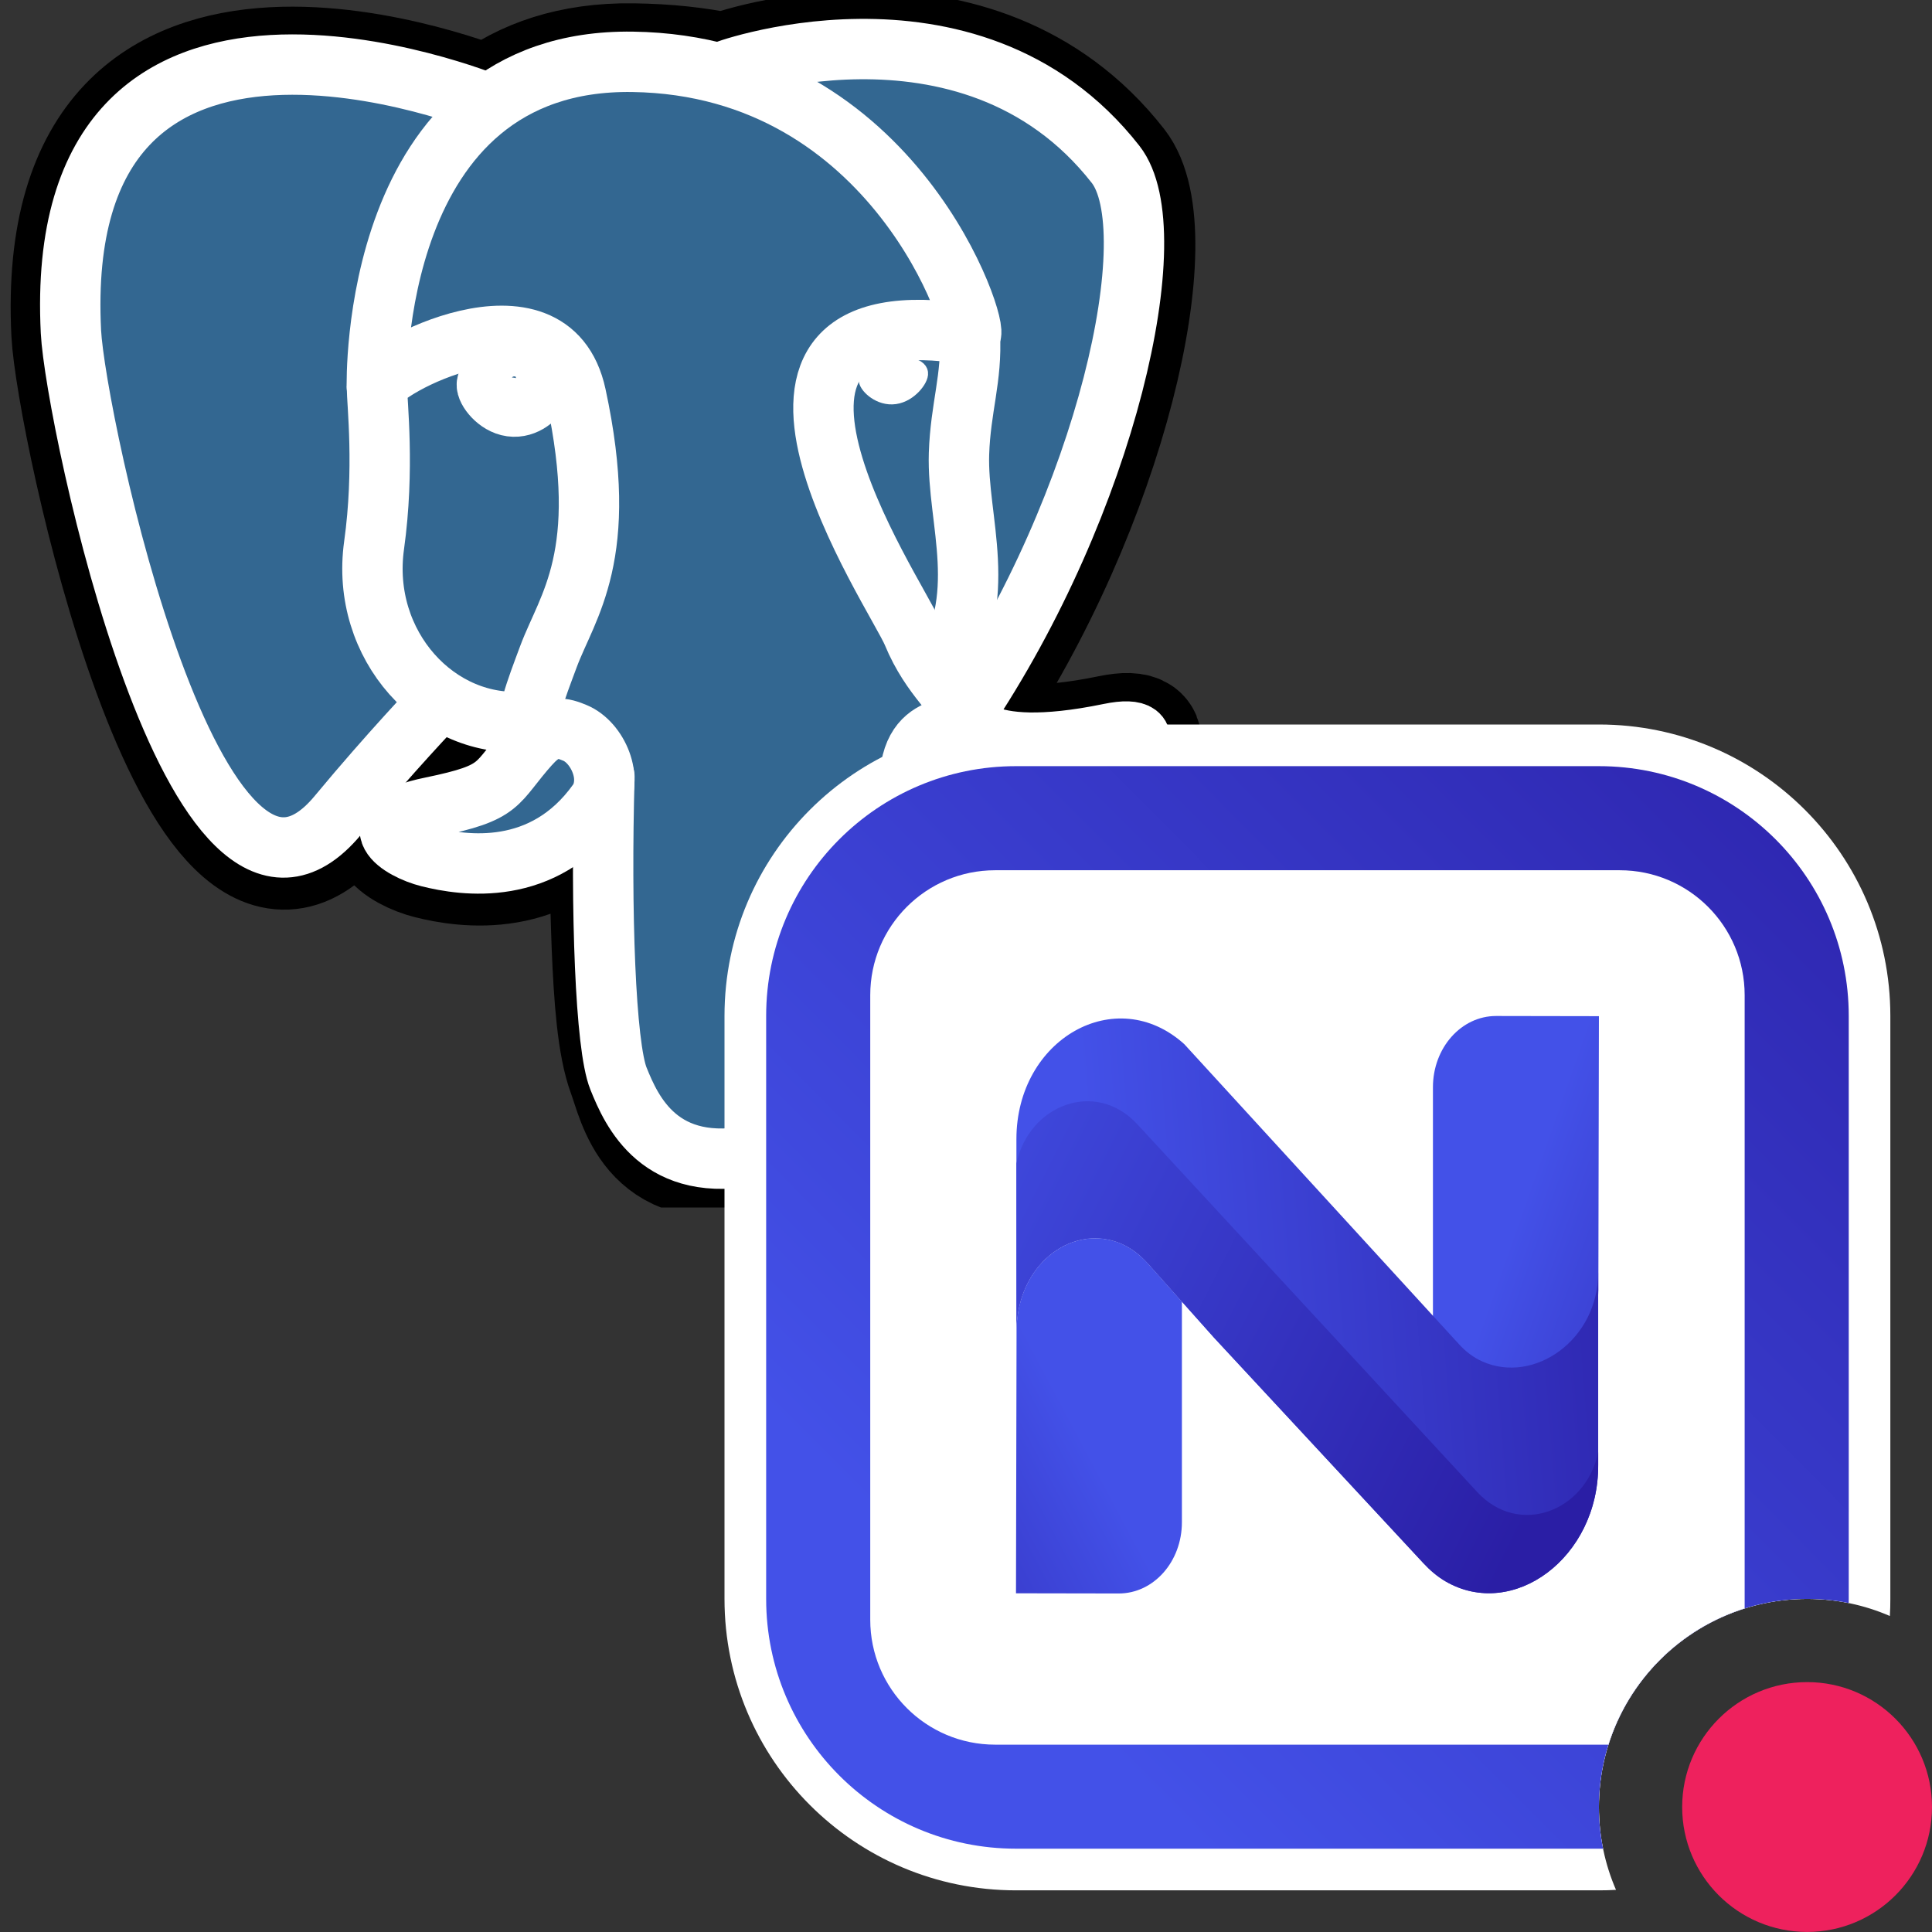 <svg width="32" height="32" viewBox="0 0 32 32" fill="none" xmlns="http://www.w3.org/2000/svg">
<rect x="0" y="0" width="32" height="32" fill="#333333" stroke="none"/>
<g clip-path="url(#clip0_1037_64409)">
<path d="M14.831 14.56C14.958 13.5 14.92 13.345 15.709 13.516L15.909 13.534C16.517 13.561 17.31 13.436 17.785 13.22C18.788 12.754 19.384 11.976 18.394 12.181C16.136 12.647 15.972 11.882 15.972 11.882C18.357 8.343 19.355 3.85 18.493 2.751C16.146 -0.249 12.083 1.17 12.015 1.208L11.993 1.211C11.548 1.118 11.056 1.063 10.485 1.055C9.463 1.04 8.688 1.323 8.099 1.769C8.099 1.769 0.852 -1.217 1.188 5.525C1.26 6.959 3.243 16.384 5.61 13.533C6.477 12.49 7.313 11.61 7.313 11.61C7.727 11.886 8.224 12.026 8.745 11.976L8.786 11.941C8.774 12.076 8.78 12.212 8.802 12.346C8.193 13.027 8.373 13.147 7.154 13.397C5.921 13.651 6.646 14.104 7.118 14.222C7.692 14.366 9.018 14.569 9.915 13.315L9.879 13.457C10.118 13.649 10.102 14.832 10.137 15.678C10.172 16.523 10.227 17.313 10.4 17.778C10.573 18.243 10.775 19.442 12.377 19.106C13.715 18.819 14.738 18.406 14.832 14.567" fill="black"/>
<path d="M14.831 14.56C14.958 13.5 14.92 13.345 15.709 13.516L15.909 13.534C16.517 13.561 17.31 13.436 17.785 13.22C18.788 12.754 19.384 11.976 18.394 12.181C16.136 12.647 15.972 11.882 15.972 11.882C18.357 8.343 19.355 3.85 18.493 2.751C16.146 -0.249 12.083 1.17 12.015 1.208L11.993 1.211C11.548 1.118 11.056 1.063 10.485 1.055C9.463 1.04 8.688 1.323 8.099 1.769C8.099 1.769 0.852 -1.217 1.188 5.525C1.26 6.959 3.243 16.384 5.61 13.533C6.477 12.49 7.313 11.61 7.313 11.61C7.727 11.886 8.224 12.026 8.745 11.976L8.786 11.941C8.774 12.076 8.78 12.212 8.802 12.346C8.193 13.027 8.373 13.147 7.154 13.397C5.921 13.651 6.646 14.104 7.118 14.222C7.692 14.366 9.018 14.569 9.915 13.315L9.879 13.457C10.118 13.649 10.102 14.832 10.137 15.678C10.172 16.523 10.227 17.313 10.4 17.778C10.573 18.243 10.775 19.442 12.377 19.106C13.715 18.819 14.738 18.406 14.832 14.567" stroke="black" stroke-width="2"/>
<path d="M18.387 12.188C16.129 12.654 15.965 11.889 15.965 11.889C18.35 8.35 19.348 3.858 18.487 2.759C16.14 -0.241 12.077 1.178 12.009 1.215L11.987 1.219C11.49 1.119 10.986 1.067 10.48 1.062C9.458 1.046 8.683 1.33 8.094 1.776C8.094 1.776 0.845 -1.21 1.183 5.531C1.255 6.966 3.237 16.391 5.605 13.539C6.477 12.491 7.312 11.61 7.312 11.61C7.727 11.886 8.224 12.027 8.745 11.976L8.786 11.942C8.774 12.077 8.78 12.213 8.802 12.346C8.193 13.027 8.373 13.147 7.154 13.398C5.921 13.652 6.646 14.104 7.118 14.223C7.691 14.367 9.018 14.57 9.915 13.315L9.879 13.458C10.118 13.649 10.285 14.703 10.257 15.657C10.229 16.612 10.21 17.267 10.398 17.779C10.585 18.292 10.773 19.443 12.374 19.107C13.713 18.82 14.405 18.076 14.503 16.837C14.572 15.956 14.727 16.085 14.738 15.298L14.863 14.924C15.005 13.729 14.886 13.344 15.71 13.524L15.911 13.542C16.518 13.569 17.312 13.444 17.778 13.227C18.782 12.762 19.377 11.984 18.387 12.188Z" fill="#336791"/>
<path d="M10.011 12.865C9.948 15.089 10.027 17.328 10.244 17.865C10.461 18.403 10.927 19.467 12.53 19.125C13.868 18.838 14.355 18.282 14.566 17.057L15.061 13.137M8.091 1.719C8.091 1.719 0.837 -1.246 1.175 5.495C1.247 6.929 3.23 16.354 5.597 13.503C6.461 12.461 7.242 11.646 7.242 11.646M12.008 1.178C11.758 1.256 16.042 -0.389 18.478 2.723C19.337 3.822 18.341 8.314 15.956 11.854" stroke="white" stroke-linecap="round" stroke-linejoin="round"/>
<path d="M15.957 11.851C15.957 11.851 16.113 12.617 18.379 12.15C19.369 11.945 18.773 12.723 17.77 13.189C16.946 13.572 15.099 13.669 15.069 13.142C14.991 11.779 16.041 12.193 15.965 11.851C15.896 11.543 15.426 11.242 15.116 10.489C14.845 9.833 11.398 4.794 16.073 5.541C16.244 5.506 14.854 1.088 10.479 1.024C6.104 0.96 6.242 6.403 6.242 6.403" stroke="white" stroke-linecap="round" stroke-linejoin="bevel"/>
<path d="M8.787 12.318C8.177 12.999 8.357 13.119 7.138 13.37C5.905 13.623 6.63 14.076 7.102 14.194C7.676 14.338 9.002 14.541 9.899 13.286C10.173 12.903 9.898 12.294 9.523 12.139C9.341 12.064 9.099 11.97 8.788 12.319L8.787 12.318Z" stroke="white" stroke-linejoin="round"/>
<path d="M8.747 12.307C8.684 11.907 8.878 11.431 9.085 10.873C9.396 10.037 10.113 9.201 9.54 6.547C9.113 4.571 6.243 6.136 6.243 6.404C6.243 6.671 6.373 7.763 6.196 9.032C5.964 10.69 7.251 12.092 8.732 11.949" stroke="white" stroke-linecap="round" stroke-linejoin="round"/>
<path d="M8.064 6.363C8.051 6.454 8.232 6.699 8.467 6.731C8.702 6.764 8.903 6.574 8.917 6.481C8.93 6.389 8.749 6.289 8.513 6.256C8.278 6.224 8.076 6.272 8.064 6.363Z" fill="white" stroke="white"/>
<path d="M15.223 6.177C15.236 6.268 15.056 6.513 14.82 6.546C14.585 6.579 14.383 6.388 14.371 6.296C14.359 6.204 14.539 6.104 14.774 6.071C15.009 6.038 15.212 6.086 15.223 6.177Z" fill="white" stroke="white" stroke-width="0.297"/>
<path d="M16.064 5.543C16.103 6.262 15.909 6.75 15.884 7.515C15.848 8.626 16.414 9.898 15.562 11.171" stroke="white" stroke-linecap="round" stroke-linejoin="round"/>
</g>
<g clip-path="url(#clip1_1037_64409)">
<path fill-rule="evenodd" clip-rule="evenodd" d="M16.828 12C14.161 12 12 14.161 12 16.828V26.483C12 29.149 14.161 31.31 16.828 31.31H26.483C26.578 31.31 26.672 31.308 26.766 31.302C26.584 30.882 26.483 30.418 26.483 29.931C26.483 28.027 28.027 26.483 29.933 26.483C30.419 26.483 30.882 26.584 31.302 26.766C31.308 26.672 31.31 26.578 31.31 26.483V16.828C31.31 14.161 29.149 12 26.483 12H16.828Z" fill="white"/>
<path fill-rule="evenodd" clip-rule="evenodd" d="M16.828 12.69C14.542 12.69 12.69 14.542 12.69 16.827V26.483C12.69 28.768 14.542 30.62 16.828 30.62H26.483C26.506 30.62 26.529 30.62 26.552 30.62C26.506 30.397 26.483 30.167 26.483 29.931C26.483 28.027 28.027 26.483 29.933 26.483C30.168 26.483 30.398 26.506 30.62 26.551C30.621 26.528 30.621 26.506 30.621 26.483V16.827C30.621 14.542 28.768 12.69 26.483 12.69H16.828Z" fill="white"/>
<path fill-rule="evenodd" clip-rule="evenodd" d="M16.828 12.69C14.542 12.69 12.69 14.542 12.69 16.827V26.483C12.69 28.768 14.542 30.62 16.828 30.62H26.483C26.506 30.62 26.529 30.62 26.552 30.62C26.506 30.397 26.483 30.167 26.483 29.931C26.483 28.027 28.027 26.483 29.933 26.483C30.168 26.483 30.398 26.506 30.62 26.551C30.621 26.528 30.621 26.506 30.621 26.483V16.827C30.621 14.542 28.768 12.69 26.483 12.69H16.828Z" fill="url(#paint0_linear_1037_64409)"/>
<path fill-rule="evenodd" clip-rule="evenodd" d="M16.483 14.414C15.34 14.414 14.414 15.34 14.414 16.483V26.828C14.414 27.971 15.34 28.897 16.483 28.897H26.641C26.978 27.825 27.824 26.978 28.897 26.641V16.483C28.897 15.34 27.97 14.414 26.828 14.414H16.483Z" fill="white"/>
<path d="M19.576 21.56V25.213C19.576 25.866 19.108 26.394 18.529 26.393L16.828 26.39L16.837 22.161V22.024C16.851 20.967 17.712 20.293 18.507 20.574C18.699 20.642 18.872 20.77 19.015 20.93L19.576 21.56Z" fill="url(#paint1_linear_1037_64409)"/>
<path d="M23.734 21.83V18.008C23.734 17.355 24.203 16.827 24.781 16.828L26.483 16.831L26.474 21.229V21.366C26.459 22.424 25.598 23.098 24.804 22.816C24.61 22.748 24.438 22.621 24.295 22.46L23.734 21.83Z" fill="url(#paint2_linear_1037_64409)"/>
<path d="M26.471 21.074V24.265C26.479 25.802 25.059 26.842 23.942 26.192C23.807 26.113 23.684 26.008 23.574 25.889L20.106 22.154L19.576 21.559L19.015 20.929C18.872 20.768 18.699 20.641 18.506 20.573C17.712 20.292 16.851 20.966 16.836 22.023V21.988L16.835 19.309V18.868C16.835 17.207 18.485 16.273 19.616 17.295L24.166 22.265C24.275 22.385 24.406 22.486 24.554 22.551C25.408 22.931 26.471 22.195 26.471 21.074Z" fill="url(#paint3_linear_1037_64409)"/>
<path d="M26.471 24.055V24.264C26.479 25.802 25.059 26.842 23.942 26.192C23.807 26.113 23.684 26.008 23.574 25.889L20.106 22.153L19.576 21.559L19.015 20.929C18.872 20.768 18.699 20.641 18.506 20.572C17.712 20.291 16.851 20.965 16.836 22.023V21.988L16.835 19.308V19.271C17.043 18.299 18.147 17.873 18.837 18.621L24.467 24.712C25.16 25.461 26.267 25.031 26.471 24.055Z" fill="url(#paint4_linear_1037_64409)"/>
<path d="M32 29.93C32 31.073 31.073 31.999 29.932 31.999C28.789 31.999 27.862 31.073 27.862 29.93C27.862 28.788 28.789 27.861 29.932 27.861C31.073 27.861 32 28.788 32 29.93Z" fill="url(#paint5_linear_1037_64409)"/>
</g>
<defs>
<linearGradient id="paint0_linear_1037_64409" x1="16.293" y1="26.992" x2="32.641" y2="10.722" gradientUnits="userSpaceOnUse">
<stop stop-color="#4351E8"/>
<stop offset="1" stop-color="#2A1EA5"/>
</linearGradient>
<linearGradient id="paint1_linear_1037_64409" x1="17.859" y1="23.692" x2="12.39" y2="26.595" gradientUnits="userSpaceOnUse">
<stop stop-color="#4351E8"/>
<stop offset="1" stop-color="#2A1EA5"/>
</linearGradient>
<linearGradient id="paint2_linear_1037_64409" x1="25.299" y1="19.703" x2="31.275" y2="21.799" gradientUnits="userSpaceOnUse">
<stop stop-color="#4351E8"/>
<stop offset="1" stop-color="#2A1EA5"/>
</linearGradient>
<linearGradient id="paint3_linear_1037_64409" x1="18.221" y1="21.897" x2="28.666" y2="21.073" gradientUnits="userSpaceOnUse">
<stop stop-color="#4351E8"/>
<stop offset="1" stop-color="#2A1EA5"/>
</linearGradient>
<linearGradient id="paint4_linear_1037_64409" x1="14.13" y1="18.706" x2="25.661" y2="24.514" gradientUnits="userSpaceOnUse">
<stop stop-color="#4351E8"/>
<stop offset="1" stop-color="#2A1EA5"/>
</linearGradient>
<linearGradient id="paint5_linear_1037_64409" x1="686.283" y1="-205.975" x2="670.359" y2="-215.399" gradientUnits="userSpaceOnUse">
<stop stop-color="#ED1A2C"/>
<stop offset="1" stop-color="#EE215D"/>
</linearGradient>
<clipPath id="clip0_1037_64409">
<rect width="20" height="20" fill="white"/>
</clipPath>
<clipPath id="clip1_1037_64409">
<rect width="20" height="20" fill="white" transform="translate(12 12)"/>
</clipPath>
</defs>
</svg>
